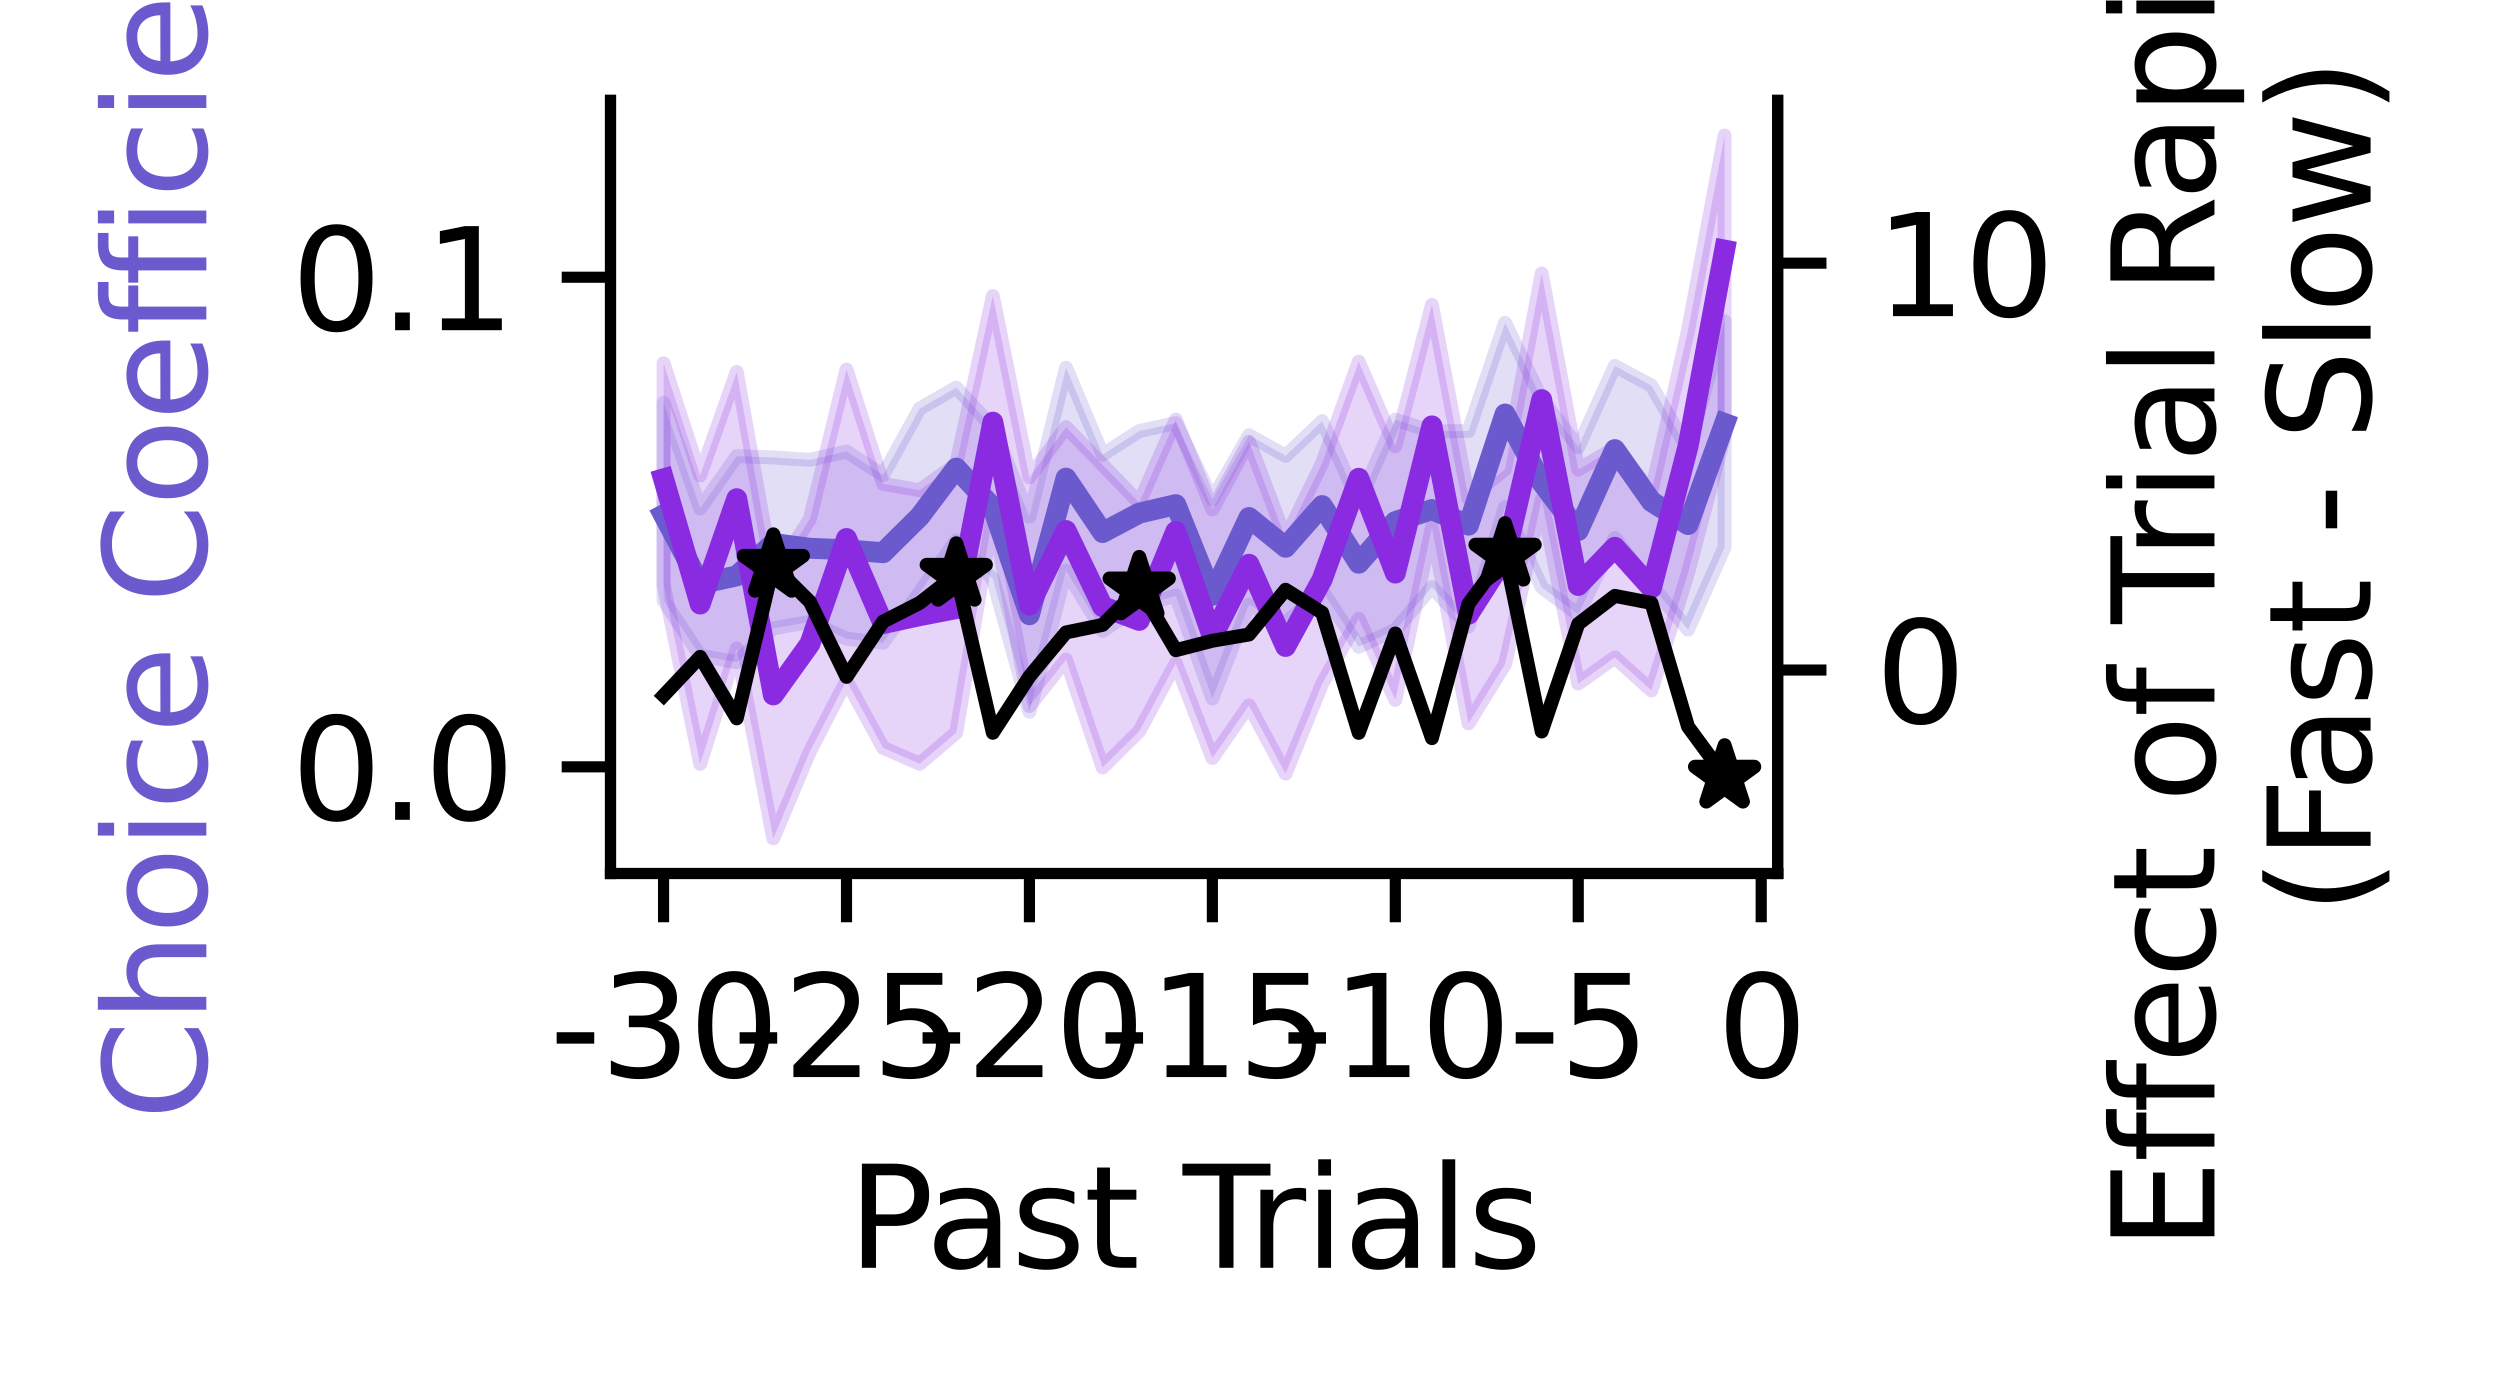 <?xml version="1.0" encoding="utf-8" standalone="no"?>
<!DOCTYPE svg PUBLIC "-//W3C//DTD SVG 1.1//EN"
  "http://www.w3.org/Graphics/SVG/1.1/DTD/svg11.dtd">
<svg xmlns:xlink="http://www.w3.org/1999/xlink" width="179.282pt" height="100.196pt" viewBox="0 0 179.282 100.196" xmlns="http://www.w3.org/2000/svg" version="1.1">
 <defs>
  <style type="text/css">*{stroke-linejoin: round; stroke-linecap: butt}</style>
 </defs>
 <g id="figure_1">
  <g id="patch_1">
   <path d="M -0 100.196 
L 179.282 100.196 
L 179.282 0 
L -0 0 
z
" style="fill: #ffffff"/>
  </g>
  <g id="axes_1">
   <g id="patch_2">
    <path d="M 43.781 62.64 
L 127.481 62.64 
L 127.481 7.2 
L 43.781 7.2 
z
" style="fill: #ffffff"/>
   </g>
   <g id="PolyCollection_1">
    <defs>
     <path id="mdcb1e13309" d="M 47.586 -71.303 
L 47.586 -57.144 
L 50.21 -53.171 
L 52.833 -52.706 
L 55.457 -55.132 
L 58.081 -55.603 
L 60.705 -54.387 
L 63.329 -54.103 
L 65.953 -57.722 
L 68.576 -61.437 
L 71.2 -58.665 
L 73.824 -49.152 
L 76.448 -59.284 
L 79.072 -54.955 
L 81.696 -56.719 
L 84.319 -57.483 
L 86.943 -50.109 
L 89.567 -56.825 
L 92.191 -55.531 
L 94.815 -57.826 
L 97.438 -53.822 
L 100.062 -55.023 
L 102.686 -58.088 
L 105.31 -55.262 
L 107.934 -63.825 
L 110.558 -58.078 
L 113.181 -56.138 
L 115.805 -61.611 
L 118.429 -58.209 
L 121.053 -55.05 
L 123.677 -60.958 
L 123.677 -77.158 
L 123.677 -77.158 
L 121.053 -67.977 
L 118.429 -72.542 
L 115.805 -73.953 
L 113.181 -68.133 
L 110.558 -71.587 
L 107.934 -77.047 
L 105.31 -69.292 
L 102.686 -69.258 
L 100.062 -70.103 
L 97.438 -64.218 
L 94.815 -69.994 
L 92.191 -67.506 
L 89.567 -68.984 
L 86.943 -64.381 
L 84.319 -69.852 
L 81.696 -69.281 
L 79.072 -67.595 
L 76.448 -73.825 
L 73.824 -63.147 
L 71.2 -69.542 
L 68.576 -72.399 
L 65.953 -70.893 
L 63.329 -66.13 
L 60.705 -67.815 
L 58.081 -67.222 
L 55.457 -67.393 
L 52.833 -67.482 
L 50.21 -63.744 
L 47.586 -71.303 
z
" style="stroke: #6a5acd; stroke-opacity: 0.2"/>
    </defs>
    <g clip-path="url(#pf28e7d4b36)">
     <use xlink:href="#mdcb1e13309" x="0" y="100.196" style="fill: #6a5acd; fill-opacity: 0.2; stroke: #6a5acd; stroke-opacity: 0.2"/>
    </g>
   </g>
   <g id="PolyCollection_2">
    <defs>
     <path id="ma7540339d2" d="M 47.586 -74.145 
L 47.586 -58.293 
L 50.21 -45.42 
L 52.833 -53.688 
L 55.457 -40.076 
L 58.081 -46.31 
L 60.705 -51.379 
L 63.329 -46.567 
L 65.953 -45.425 
L 68.576 -47.66 
L 71.2 -63.269 
L 73.824 -49.566 
L 76.448 -52.894 
L 79.072 -45.163 
L 81.696 -47.763 
L 84.319 -52.629 
L 86.943 -45.837 
L 89.567 -49.608 
L 92.191 -44.719 
L 94.815 -51.164 
L 97.438 -55.817 
L 100.062 -50.01 
L 102.686 -62.358 
L 105.31 -48.32 
L 107.934 -52.576 
L 110.558 -64.377 
L 113.181 -51.178 
L 115.805 -53.048 
L 118.429 -50.685 
L 121.053 -59.112 
L 123.677 -69.02 
L 123.677 -90.476 
L 123.677 -90.476 
L 121.053 -76.492 
L 118.429 -64.96 
L 115.805 -68.079 
L 113.181 -66.521 
L 110.558 -80.582 
L 107.934 -66.544 
L 105.31 -64.458 
L 102.686 -78.328 
L 100.062 -68.194 
L 97.438 -74.252 
L 94.815 -66.984 
L 92.191 -61.592 
L 89.567 -68.519 
L 86.943 -63.662 
L 84.319 -70.098 
L 81.696 -64.149 
L 79.072 -66.862 
L 76.448 -69.562 
L 73.824 -65.965 
L 71.2 -78.965 
L 68.576 -66.913 
L 65.953 -65.039 
L 63.329 -65.5 
L 60.705 -73.692 
L 58.081 -62.99 
L 55.457 -58.82 
L 52.833 -73.522 
L 50.21 -66.103 
L 47.586 -74.145 
z
" style="stroke: #8a2be2; stroke-opacity: 0.2"/>
    </defs>
    <g clip-path="url(#pf28e7d4b36)">
     <use xlink:href="#ma7540339d2" x="0" y="100.196" style="fill: #8a2be2; fill-opacity: 0.2; stroke: #8a2be2; stroke-opacity: 0.2"/>
    </g>
   </g>
   <g id="matplotlib.axis_1">
    <g id="xtick_1">
     <g id="line2d_1">
      <defs>
       <path id="m07fedb8377" d="M 0 0 
L 0 3.5 
" style="stroke: #000000; stroke-width: 0.8"/>
      </defs>
      <g>
       <use xlink:href="#m07fedb8377" x="47.586" y="62.64" style="stroke: #000000; stroke-width: 0.8"/>
      </g>
     </g>
     <g id="text_1">
      <!-- -30 -->
      <g transform="translate(39.419 77.238) scale(0.1 -0.1)">
       <defs>
        <path id="DejaVuSans-2d" d="M 313 2009 
L 1997 2009 
L 1997 1497 
L 313 1497 
L 313 2009 
z
" transform="scale(0.016)"/>
        <path id="DejaVuSans-33" d="M 2597 2516 
Q 3050 2419 3304 2112 
Q 3559 1806 3559 1356 
Q 3559 666 3084 287 
Q 2609 -91 1734 -91 
Q 1441 -91 1130 -33 
Q 819 25 488 141 
L 488 750 
Q 750 597 1062 519 
Q 1375 441 1716 441 
Q 2309 441 2620 675 
Q 2931 909 2931 1356 
Q 2931 1769 2642 2001 
Q 2353 2234 1838 2234 
L 1294 2234 
L 1294 2753 
L 1863 2753 
Q 2328 2753 2575 2939 
Q 2822 3125 2822 3475 
Q 2822 3834 2567 4026 
Q 2313 4219 1838 4219 
Q 1578 4219 1281 4162 
Q 984 4106 628 3988 
L 628 4550 
Q 988 4650 1302 4700 
Q 1616 4750 1894 4750 
Q 2613 4750 3031 4423 
Q 3450 4097 3450 3541 
Q 3450 3153 3228 2886 
Q 3006 2619 2597 2516 
z
" transform="scale(0.016)"/>
        <path id="DejaVuSans-30" d="M 2034 4250 
Q 1547 4250 1301 3770 
Q 1056 3291 1056 2328 
Q 1056 1369 1301 889 
Q 1547 409 2034 409 
Q 2525 409 2770 889 
Q 3016 1369 3016 2328 
Q 3016 3291 2770 3770 
Q 2525 4250 2034 4250 
z
M 2034 4750 
Q 2819 4750 3233 4129 
Q 3647 3509 3647 2328 
Q 3647 1150 3233 529 
Q 2819 -91 2034 -91 
Q 1250 -91 836 529 
Q 422 1150 422 2328 
Q 422 3509 836 4129 
Q 1250 4750 2034 4750 
z
" transform="scale(0.016)"/>
       </defs>
       <use xlink:href="#DejaVuSans-2d"/>
       <use xlink:href="#DejaVuSans-33" x="36.084"/>
       <use xlink:href="#DejaVuSans-30" x="99.707"/>
      </g>
     </g>
    </g>
    <g id="xtick_2">
     <g id="line2d_2">
      <g>
       <use xlink:href="#m07fedb8377" x="60.705" y="62.64" style="stroke: #000000; stroke-width: 0.8"/>
      </g>
     </g>
     <g id="text_2">
      <!-- -25 -->
      <g transform="translate(52.539 77.238) scale(0.1 -0.1)">
       <defs>
        <path id="DejaVuSans-32" d="M 1228 531 
L 3431 531 
L 3431 0 
L 469 0 
L 469 531 
Q 828 903 1448 1529 
Q 2069 2156 2228 2338 
Q 2531 2678 2651 2914 
Q 2772 3150 2772 3378 
Q 2772 3750 2511 3984 
Q 2250 4219 1831 4219 
Q 1534 4219 1204 4116 
Q 875 4013 500 3803 
L 500 4441 
Q 881 4594 1212 4672 
Q 1544 4750 1819 4750 
Q 2544 4750 2975 4387 
Q 3406 4025 3406 3419 
Q 3406 3131 3298 2873 
Q 3191 2616 2906 2266 
Q 2828 2175 2409 1742 
Q 1991 1309 1228 531 
z
" transform="scale(0.016)"/>
        <path id="DejaVuSans-35" d="M 691 4666 
L 3169 4666 
L 3169 4134 
L 1269 4134 
L 1269 2991 
Q 1406 3038 1543 3061 
Q 1681 3084 1819 3084 
Q 2600 3084 3056 2656 
Q 3513 2228 3513 1497 
Q 3513 744 3044 326 
Q 2575 -91 1722 -91 
Q 1428 -91 1123 -41 
Q 819 9 494 109 
L 494 744 
Q 775 591 1075 516 
Q 1375 441 1709 441 
Q 2250 441 2565 725 
Q 2881 1009 2881 1497 
Q 2881 1984 2565 2268 
Q 2250 2553 1709 2553 
Q 1456 2553 1204 2497 
Q 953 2441 691 2322 
L 691 4666 
z
" transform="scale(0.016)"/>
       </defs>
       <use xlink:href="#DejaVuSans-2d"/>
       <use xlink:href="#DejaVuSans-32" x="36.084"/>
       <use xlink:href="#DejaVuSans-35" x="99.707"/>
      </g>
     </g>
    </g>
    <g id="xtick_3">
     <g id="line2d_3">
      <g>
       <use xlink:href="#m07fedb8377" x="73.824" y="62.64" style="stroke: #000000; stroke-width: 0.8"/>
      </g>
     </g>
     <g id="text_3">
      <!-- -20 -->
      <g transform="translate(65.658 77.238) scale(0.1 -0.1)">
       <use xlink:href="#DejaVuSans-2d"/>
       <use xlink:href="#DejaVuSans-32" x="36.084"/>
       <use xlink:href="#DejaVuSans-30" x="99.707"/>
      </g>
     </g>
    </g>
    <g id="xtick_4">
     <g id="line2d_4">
      <g>
       <use xlink:href="#m07fedb8377" x="86.943" y="62.64" style="stroke: #000000; stroke-width: 0.8"/>
      </g>
     </g>
     <g id="text_4">
      <!-- -15 -->
      <g transform="translate(78.777 77.238) scale(0.1 -0.1)">
       <defs>
        <path id="DejaVuSans-31" d="M 794 531 
L 1825 531 
L 1825 4091 
L 703 3866 
L 703 4441 
L 1819 4666 
L 2450 4666 
L 2450 531 
L 3481 531 
L 3481 0 
L 794 0 
L 794 531 
z
" transform="scale(0.016)"/>
       </defs>
       <use xlink:href="#DejaVuSans-2d"/>
       <use xlink:href="#DejaVuSans-31" x="36.084"/>
       <use xlink:href="#DejaVuSans-35" x="99.707"/>
      </g>
     </g>
    </g>
    <g id="xtick_5">
     <g id="line2d_5">
      <g>
       <use xlink:href="#m07fedb8377" x="100.062" y="62.64" style="stroke: #000000; stroke-width: 0.8"/>
      </g>
     </g>
     <g id="text_5">
      <!-- -10 -->
      <g transform="translate(91.896 77.238) scale(0.1 -0.1)">
       <use xlink:href="#DejaVuSans-2d"/>
       <use xlink:href="#DejaVuSans-31" x="36.084"/>
       <use xlink:href="#DejaVuSans-30" x="99.707"/>
      </g>
     </g>
    </g>
    <g id="xtick_6">
     <g id="line2d_6">
      <g>
       <use xlink:href="#m07fedb8377" x="113.181" y="62.64" style="stroke: #000000; stroke-width: 0.8"/>
      </g>
     </g>
     <g id="text_6">
      <!-- -5 -->
      <g transform="translate(108.196 77.238) scale(0.1 -0.1)">
       <use xlink:href="#DejaVuSans-2d"/>
       <use xlink:href="#DejaVuSans-35" x="36.084"/>
      </g>
     </g>
    </g>
    <g id="xtick_7">
     <g id="line2d_7">
      <g>
       <use xlink:href="#m07fedb8377" x="126.301" y="62.64" style="stroke: #000000; stroke-width: 0.8"/>
      </g>
     </g>
     <g id="text_7">
      <!-- 0 -->
      <g transform="translate(123.119 77.238) scale(0.1 -0.1)">
       <use xlink:href="#DejaVuSans-30"/>
      </g>
     </g>
    </g>
    <g id="text_8">
     <!-- Past Trials -->
     <g transform="translate(60.805 90.917) scale(0.1 -0.1)">
      <defs>
       <path id="DejaVuSans-50" d="M 1259 4147 
L 1259 2394 
L 2053 2394 
Q 2494 2394 2734 2622 
Q 2975 2850 2975 3272 
Q 2975 3691 2734 3919 
Q 2494 4147 2053 4147 
L 1259 4147 
z
M 628 4666 
L 2053 4666 
Q 2838 4666 3239 4311 
Q 3641 3956 3641 3272 
Q 3641 2581 3239 2228 
Q 2838 1875 2053 1875 
L 1259 1875 
L 1259 0 
L 628 0 
L 628 4666 
z
" transform="scale(0.016)"/>
       <path id="DejaVuSans-61" d="M 2194 1759 
Q 1497 1759 1228 1600 
Q 959 1441 959 1056 
Q 959 750 1161 570 
Q 1363 391 1709 391 
Q 2188 391 2477 730 
Q 2766 1069 2766 1631 
L 2766 1759 
L 2194 1759 
z
M 3341 1997 
L 3341 0 
L 2766 0 
L 2766 531 
Q 2569 213 2275 61 
Q 1981 -91 1556 -91 
Q 1019 -91 701 211 
Q 384 513 384 1019 
Q 384 1609 779 1909 
Q 1175 2209 1959 2209 
L 2766 2209 
L 2766 2266 
Q 2766 2663 2505 2880 
Q 2244 3097 1772 3097 
Q 1472 3097 1187 3025 
Q 903 2953 641 2809 
L 641 3341 
Q 956 3463 1253 3523 
Q 1550 3584 1831 3584 
Q 2591 3584 2966 3190 
Q 3341 2797 3341 1997 
z
" transform="scale(0.016)"/>
       <path id="DejaVuSans-73" d="M 2834 3397 
L 2834 2853 
Q 2591 2978 2328 3040 
Q 2066 3103 1784 3103 
Q 1356 3103 1142 2972 
Q 928 2841 928 2578 
Q 928 2378 1081 2264 
Q 1234 2150 1697 2047 
L 1894 2003 
Q 2506 1872 2764 1633 
Q 3022 1394 3022 966 
Q 3022 478 2636 193 
Q 2250 -91 1575 -91 
Q 1294 -91 989 -36 
Q 684 19 347 128 
L 347 722 
Q 666 556 975 473 
Q 1284 391 1588 391 
Q 1994 391 2212 530 
Q 2431 669 2431 922 
Q 2431 1156 2273 1281 
Q 2116 1406 1581 1522 
L 1381 1569 
Q 847 1681 609 1914 
Q 372 2147 372 2553 
Q 372 3047 722 3315 
Q 1072 3584 1716 3584 
Q 2034 3584 2315 3537 
Q 2597 3491 2834 3397 
z
" transform="scale(0.016)"/>
       <path id="DejaVuSans-74" d="M 1172 4494 
L 1172 3500 
L 2356 3500 
L 2356 3053 
L 1172 3053 
L 1172 1153 
Q 1172 725 1289 603 
Q 1406 481 1766 481 
L 2356 481 
L 2356 0 
L 1766 0 
Q 1100 0 847 248 
Q 594 497 594 1153 
L 594 3053 
L 172 3053 
L 172 3500 
L 594 3500 
L 594 4494 
L 1172 4494 
z
" transform="scale(0.016)"/>
       <path id="DejaVuSans-20" transform="scale(0.016)"/>
       <path id="DejaVuSans-54" d="M -19 4666 
L 3928 4666 
L 3928 4134 
L 2272 4134 
L 2272 0 
L 1638 0 
L 1638 4134 
L -19 4134 
L -19 4666 
z
" transform="scale(0.016)"/>
       <path id="DejaVuSans-72" d="M 2631 2963 
Q 2534 3019 2420 3045 
Q 2306 3072 2169 3072 
Q 1681 3072 1420 2755 
Q 1159 2438 1159 1844 
L 1159 0 
L 581 0 
L 581 3500 
L 1159 3500 
L 1159 2956 
Q 1341 3275 1631 3429 
Q 1922 3584 2338 3584 
Q 2397 3584 2469 3576 
Q 2541 3569 2628 3553 
L 2631 2963 
z
" transform="scale(0.016)"/>
       <path id="DejaVuSans-69" d="M 603 3500 
L 1178 3500 
L 1178 0 
L 603 0 
L 603 3500 
z
M 603 4863 
L 1178 4863 
L 1178 4134 
L 603 4134 
L 603 4863 
z
" transform="scale(0.016)"/>
       <path id="DejaVuSans-6c" d="M 603 4863 
L 1178 4863 
L 1178 0 
L 603 0 
L 603 4863 
z
" transform="scale(0.016)"/>
      </defs>
      <use xlink:href="#DejaVuSans-50"/>
      <use xlink:href="#DejaVuSans-61" x="55.803"/>
      <use xlink:href="#DejaVuSans-73" x="117.082"/>
      <use xlink:href="#DejaVuSans-74" x="169.182"/>
      <use xlink:href="#DejaVuSans-20" x="208.391"/>
      <use xlink:href="#DejaVuSans-54" x="240.178"/>
      <use xlink:href="#DejaVuSans-72" x="286.512"/>
      <use xlink:href="#DejaVuSans-69" x="327.625"/>
      <use xlink:href="#DejaVuSans-61" x="355.408"/>
      <use xlink:href="#DejaVuSans-6c" x="416.688"/>
      <use xlink:href="#DejaVuSans-73" x="444.471"/>
     </g>
    </g>
   </g>
   <g id="matplotlib.axis_2">
    <g id="ytick_1">
     <g id="line2d_8">
      <defs>
       <path id="md8265d5ef3" d="M 0 0 
L -3.5 0 
" style="stroke: #000000; stroke-width: 0.8"/>
      </defs>
      <g>
       <use xlink:href="#md8265d5ef3" x="43.781" y="54.991" style="stroke: #000000; stroke-width: 0.8"/>
      </g>
     </g>
     <g id="text_9">
      <!-- 0.0 -->
      <g transform="translate(20.878 58.79) scale(0.1 -0.1)">
       <defs>
        <path id="DejaVuSans-2e" d="M 684 794 
L 1344 794 
L 1344 0 
L 684 0 
L 684 794 
z
" transform="scale(0.016)"/>
       </defs>
       <use xlink:href="#DejaVuSans-30"/>
       <use xlink:href="#DejaVuSans-2e" x="63.623"/>
       <use xlink:href="#DejaVuSans-30" x="95.41"/>
      </g>
     </g>
    </g>
    <g id="ytick_2">
     <g id="line2d_9">
      <g>
       <use xlink:href="#md8265d5ef3" x="43.781" y="19.882" style="stroke: #000000; stroke-width: 0.8"/>
      </g>
     </g>
     <g id="text_10">
      <!-- 0.1 -->
      <g transform="translate(20.878 23.681) scale(0.1 -0.1)">
       <use xlink:href="#DejaVuSans-30"/>
       <use xlink:href="#DejaVuSans-2e" x="63.623"/>
       <use xlink:href="#DejaVuSans-31" x="95.41"/>
      </g>
     </g>
    </g>
    <g id="text_11">
     <!-- Choice Coefficient -->
     <g style="fill: #6a5acd" transform="translate(14.798 80.324) rotate(-90) scale(0.1 -0.1)">
      <defs>
       <path id="DejaVuSans-43" d="M 4122 4306 
L 4122 3641 
Q 3803 3938 3442 4084 
Q 3081 4231 2675 4231 
Q 1875 4231 1450 3742 
Q 1025 3253 1025 2328 
Q 1025 1406 1450 917 
Q 1875 428 2675 428 
Q 3081 428 3442 575 
Q 3803 722 4122 1019 
L 4122 359 
Q 3791 134 3420 21 
Q 3050 -91 2638 -91 
Q 1578 -91 968 557 
Q 359 1206 359 2328 
Q 359 3453 968 4101 
Q 1578 4750 2638 4750 
Q 3056 4750 3426 4639 
Q 3797 4528 4122 4306 
z
" transform="scale(0.016)"/>
       <path id="DejaVuSans-68" d="M 3513 2113 
L 3513 0 
L 2938 0 
L 2938 2094 
Q 2938 2591 2744 2837 
Q 2550 3084 2163 3084 
Q 1697 3084 1428 2787 
Q 1159 2491 1159 1978 
L 1159 0 
L 581 0 
L 581 4863 
L 1159 4863 
L 1159 2956 
Q 1366 3272 1645 3428 
Q 1925 3584 2291 3584 
Q 2894 3584 3203 3211 
Q 3513 2838 3513 2113 
z
" transform="scale(0.016)"/>
       <path id="DejaVuSans-6f" d="M 1959 3097 
Q 1497 3097 1228 2736 
Q 959 2375 959 1747 
Q 959 1119 1226 758 
Q 1494 397 1959 397 
Q 2419 397 2687 759 
Q 2956 1122 2956 1747 
Q 2956 2369 2687 2733 
Q 2419 3097 1959 3097 
z
M 1959 3584 
Q 2709 3584 3137 3096 
Q 3566 2609 3566 1747 
Q 3566 888 3137 398 
Q 2709 -91 1959 -91 
Q 1206 -91 779 398 
Q 353 888 353 1747 
Q 353 2609 779 3096 
Q 1206 3584 1959 3584 
z
" transform="scale(0.016)"/>
       <path id="DejaVuSans-63" d="M 3122 3366 
L 3122 2828 
Q 2878 2963 2633 3030 
Q 2388 3097 2138 3097 
Q 1578 3097 1268 2742 
Q 959 2388 959 1747 
Q 959 1106 1268 751 
Q 1578 397 2138 397 
Q 2388 397 2633 464 
Q 2878 531 3122 666 
L 3122 134 
Q 2881 22 2623 -34 
Q 2366 -91 2075 -91 
Q 1284 -91 818 406 
Q 353 903 353 1747 
Q 353 2603 823 3093 
Q 1294 3584 2113 3584 
Q 2378 3584 2631 3529 
Q 2884 3475 3122 3366 
z
" transform="scale(0.016)"/>
       <path id="DejaVuSans-65" d="M 3597 1894 
L 3597 1613 
L 953 1613 
Q 991 1019 1311 708 
Q 1631 397 2203 397 
Q 2534 397 2845 478 
Q 3156 559 3463 722 
L 3463 178 
Q 3153 47 2828 -22 
Q 2503 -91 2169 -91 
Q 1331 -91 842 396 
Q 353 884 353 1716 
Q 353 2575 817 3079 
Q 1281 3584 2069 3584 
Q 2775 3584 3186 3129 
Q 3597 2675 3597 1894 
z
M 3022 2063 
Q 3016 2534 2758 2815 
Q 2500 3097 2075 3097 
Q 1594 3097 1305 2825 
Q 1016 2553 972 2059 
L 3022 2063 
z
" transform="scale(0.016)"/>
       <path id="DejaVuSans-66" d="M 2375 4863 
L 2375 4384 
L 1825 4384 
Q 1516 4384 1395 4259 
Q 1275 4134 1275 3809 
L 1275 3500 
L 2222 3500 
L 2222 3053 
L 1275 3053 
L 1275 0 
L 697 0 
L 697 3053 
L 147 3053 
L 147 3500 
L 697 3500 
L 697 3744 
Q 697 4328 969 4595 
Q 1241 4863 1831 4863 
L 2375 4863 
z
" transform="scale(0.016)"/>
       <path id="DejaVuSans-6e" d="M 3513 2113 
L 3513 0 
L 2938 0 
L 2938 2094 
Q 2938 2591 2744 2837 
Q 2550 3084 2163 3084 
Q 1697 3084 1428 2787 
Q 1159 2491 1159 1978 
L 1159 0 
L 581 0 
L 581 3500 
L 1159 3500 
L 1159 2956 
Q 1366 3272 1645 3428 
Q 1925 3584 2291 3584 
Q 2894 3584 3203 3211 
Q 3513 2838 3513 2113 
z
" transform="scale(0.016)"/>
      </defs>
      <use xlink:href="#DejaVuSans-43"/>
      <use xlink:href="#DejaVuSans-68" x="69.824"/>
      <use xlink:href="#DejaVuSans-6f" x="133.203"/>
      <use xlink:href="#DejaVuSans-69" x="194.385"/>
      <use xlink:href="#DejaVuSans-63" x="222.168"/>
      <use xlink:href="#DejaVuSans-65" x="277.148"/>
      <use xlink:href="#DejaVuSans-20" x="338.672"/>
      <use xlink:href="#DejaVuSans-43" x="370.459"/>
      <use xlink:href="#DejaVuSans-6f" x="440.283"/>
      <use xlink:href="#DejaVuSans-65" x="501.465"/>
      <use xlink:href="#DejaVuSans-66" x="562.988"/>
      <use xlink:href="#DejaVuSans-66" x="598.193"/>
      <use xlink:href="#DejaVuSans-69" x="633.398"/>
      <use xlink:href="#DejaVuSans-63" x="661.182"/>
      <use xlink:href="#DejaVuSans-69" x="716.162"/>
      <use xlink:href="#DejaVuSans-65" x="743.945"/>
      <use xlink:href="#DejaVuSans-6e" x="805.469"/>
      <use xlink:href="#DejaVuSans-74" x="868.848"/>
     </g>
    </g>
   </g>
   <g id="line2d_10">
    <path d="M 47.586 36.923 
L 50.21 41.873 
L 52.833 41.296 
L 55.457 38.972 
L 58.081 39.318 
L 60.705 39.429 
L 63.329 39.637 
L 65.953 37.044 
L 68.576 33.571 
L 71.2 36.394 
L 73.824 44.085 
L 76.448 34.289 
L 79.072 38.186 
L 81.696 36.799 
L 84.319 36.188 
L 86.943 42.695 
L 89.567 37.112 
L 92.191 39.243 
L 94.815 36.259 
L 97.438 40.391 
L 100.062 37.406 
L 102.686 36.543 
L 105.31 37.659 
L 107.934 29.691 
L 110.558 34.584 
L 113.181 38.049 
L 115.805 32.244 
L 118.429 35.966 
L 121.053 37.616 
L 123.677 30.372 
" clip-path="url(#pf28e7d4b36)" style="fill: none; stroke: #6a5acd; stroke-width: 1.5; stroke-linecap: square"/>
   </g>
   <g id="line2d_11">
    <path d="M 47.586 34.341 
L 50.21 43.314 
L 52.833 35.765 
L 55.457 49.833 
L 58.081 46.171 
L 60.705 38.618 
L 63.329 44.719 
L 65.953 44.151 
L 68.576 43.643 
L 71.2 30.274 
L 73.824 43.398 
L 76.448 38.049 
L 79.072 43.502 
L 81.696 44.489 
L 84.319 38.106 
L 86.943 45.661 
L 89.567 40.465 
L 92.191 46.359 
L 94.815 41.55 
L 97.438 34.299 
L 100.062 41.096 
L 102.686 30.543 
L 105.31 44.05 
L 107.934 39.946 
L 110.558 28.659 
L 113.181 41.986 
L 115.805 39.249 
L 118.429 42.167 
L 121.053 32.008 
L 123.677 17.94 
" clip-path="url(#pf28e7d4b36)" style="fill: none; stroke: #8a2be2; stroke-width: 1.5; stroke-linecap: square"/>
   </g>
   <g id="patch_3">
    <path d="M 43.781 62.64 
L 43.781 7.2 
" style="fill: none; stroke: #000000; stroke-width: 0.8; stroke-linejoin: miter; stroke-linecap: square"/>
   </g>
   <g id="patch_4">
    <path d="M 127.481 62.64 
L 127.481 7.2 
" style="fill: none; stroke: #000000; stroke-width: 0.8; stroke-linejoin: miter; stroke-linecap: square"/>
   </g>
   <g id="patch_5">
    <path d="M 43.781 62.64 
L 127.481 62.64 
" style="fill: none; stroke: #000000; stroke-width: 0.8; stroke-linejoin: miter; stroke-linecap: square"/>
   </g>
  </g>
  <g id="axes_2">
   <g id="matplotlib.axis_3">
    <g id="ytick_3">
     <g id="line2d_12">
      <defs>
       <path id="md4fa637cd9" d="M 0 0 
L 3.5 0 
" style="stroke: #000000; stroke-width: 0.8"/>
      </defs>
      <g>
       <use xlink:href="#md4fa637cd9" x="127.481" y="48.051" style="stroke: #000000; stroke-width: 0.8"/>
      </g>
     </g>
     <g id="text_12">
      <!-- 0 -->
      <g transform="translate(134.481 51.85) scale(0.1 -0.1)">
       <use xlink:href="#DejaVuSans-30"/>
      </g>
     </g>
    </g>
    <g id="ytick_4">
     <g id="line2d_13">
      <g>
       <use xlink:href="#md4fa637cd9" x="127.481" y="18.872" style="stroke: #000000; stroke-width: 0.8"/>
      </g>
     </g>
     <g id="text_13">
      <!-- 10 -->
      <g transform="translate(134.481 22.671) scale(0.1 -0.1)">
       <use xlink:href="#DejaVuSans-31"/>
       <use xlink:href="#DejaVuSans-30" x="63.623"/>
      </g>
     </g>
    </g>
    <g id="text_14">
     <!-- Effect of Trial Rapidity -->
     <g transform="translate(158.805 89.658) rotate(-90) scale(0.1 -0.1)">
      <defs>
       <path id="DejaVuSans-45" d="M 628 4666 
L 3578 4666 
L 3578 4134 
L 1259 4134 
L 1259 2753 
L 3481 2753 
L 3481 2222 
L 1259 2222 
L 1259 531 
L 3634 531 
L 3634 0 
L 628 0 
L 628 4666 
z
" transform="scale(0.016)"/>
       <path id="DejaVuSans-52" d="M 2841 2188 
Q 3044 2119 3236 1894 
Q 3428 1669 3622 1275 
L 4263 0 
L 3584 0 
L 2988 1197 
Q 2756 1666 2539 1819 
Q 2322 1972 1947 1972 
L 1259 1972 
L 1259 0 
L 628 0 
L 628 4666 
L 2053 4666 
Q 2853 4666 3247 4331 
Q 3641 3997 3641 3322 
Q 3641 2881 3436 2590 
Q 3231 2300 2841 2188 
z
M 1259 4147 
L 1259 2491 
L 2053 2491 
Q 2509 2491 2742 2702 
Q 2975 2913 2975 3322 
Q 2975 3731 2742 3939 
Q 2509 4147 2053 4147 
L 1259 4147 
z
" transform="scale(0.016)"/>
       <path id="DejaVuSans-70" d="M 1159 525 
L 1159 -1331 
L 581 -1331 
L 581 3500 
L 1159 3500 
L 1159 2969 
Q 1341 3281 1617 3432 
Q 1894 3584 2278 3584 
Q 2916 3584 3314 3078 
Q 3713 2572 3713 1747 
Q 3713 922 3314 415 
Q 2916 -91 2278 -91 
Q 1894 -91 1617 61 
Q 1341 213 1159 525 
z
M 3116 1747 
Q 3116 2381 2855 2742 
Q 2594 3103 2138 3103 
Q 1681 3103 1420 2742 
Q 1159 2381 1159 1747 
Q 1159 1113 1420 752 
Q 1681 391 2138 391 
Q 2594 391 2855 752 
Q 3116 1113 3116 1747 
z
" transform="scale(0.016)"/>
       <path id="DejaVuSans-64" d="M 2906 2969 
L 2906 4863 
L 3481 4863 
L 3481 0 
L 2906 0 
L 2906 525 
Q 2725 213 2448 61 
Q 2172 -91 1784 -91 
Q 1150 -91 751 415 
Q 353 922 353 1747 
Q 353 2572 751 3078 
Q 1150 3584 1784 3584 
Q 2172 3584 2448 3432 
Q 2725 3281 2906 2969 
z
M 947 1747 
Q 947 1113 1208 752 
Q 1469 391 1925 391 
Q 2381 391 2643 752 
Q 2906 1113 2906 1747 
Q 2906 2381 2643 2742 
Q 2381 3103 1925 3103 
Q 1469 3103 1208 2742 
Q 947 2381 947 1747 
z
" transform="scale(0.016)"/>
       <path id="DejaVuSans-79" d="M 2059 -325 
Q 1816 -950 1584 -1140 
Q 1353 -1331 966 -1331 
L 506 -1331 
L 506 -850 
L 844 -850 
Q 1081 -850 1212 -737 
Q 1344 -625 1503 -206 
L 1606 56 
L 191 3500 
L 800 3500 
L 1894 763 
L 2988 3500 
L 3597 3500 
L 2059 -325 
z
" transform="scale(0.016)"/>
      </defs>
      <use xlink:href="#DejaVuSans-45"/>
      <use xlink:href="#DejaVuSans-66" x="63.184"/>
      <use xlink:href="#DejaVuSans-66" x="98.389"/>
      <use xlink:href="#DejaVuSans-65" x="133.594"/>
      <use xlink:href="#DejaVuSans-63" x="195.117"/>
      <use xlink:href="#DejaVuSans-74" x="250.098"/>
      <use xlink:href="#DejaVuSans-20" x="289.307"/>
      <use xlink:href="#DejaVuSans-6f" x="321.094"/>
      <use xlink:href="#DejaVuSans-66" x="382.275"/>
      <use xlink:href="#DejaVuSans-20" x="417.48"/>
      <use xlink:href="#DejaVuSans-54" x="449.268"/>
      <use xlink:href="#DejaVuSans-72" x="495.602"/>
      <use xlink:href="#DejaVuSans-69" x="536.715"/>
      <use xlink:href="#DejaVuSans-61" x="564.498"/>
      <use xlink:href="#DejaVuSans-6c" x="625.777"/>
      <use xlink:href="#DejaVuSans-20" x="653.561"/>
      <use xlink:href="#DejaVuSans-52" x="685.348"/>
      <use xlink:href="#DejaVuSans-61" x="752.58"/>
      <use xlink:href="#DejaVuSans-70" x="813.859"/>
      <use xlink:href="#DejaVuSans-69" x="877.336"/>
      <use xlink:href="#DejaVuSans-64" x="905.119"/>
      <use xlink:href="#DejaVuSans-69" x="968.596"/>
      <use xlink:href="#DejaVuSans-74" x="996.379"/>
      <use xlink:href="#DejaVuSans-79" x="1035.588"/>
     </g>
     <!-- (Fast - Slow) -->
     <g transform="translate(170.002 65.564) rotate(-90) scale(0.1 -0.1)">
      <defs>
       <path id="DejaVuSans-28" d="M 1984 4856 
Q 1566 4138 1362 3434 
Q 1159 2731 1159 2009 
Q 1159 1288 1364 580 
Q 1569 -128 1984 -844 
L 1484 -844 
Q 1016 -109 783 600 
Q 550 1309 550 2009 
Q 550 2706 781 3412 
Q 1013 4119 1484 4856 
L 1984 4856 
z
" transform="scale(0.016)"/>
       <path id="DejaVuSans-46" d="M 628 4666 
L 3309 4666 
L 3309 4134 
L 1259 4134 
L 1259 2759 
L 3109 2759 
L 3109 2228 
L 1259 2228 
L 1259 0 
L 628 0 
L 628 4666 
z
" transform="scale(0.016)"/>
       <path id="DejaVuSans-53" d="M 3425 4513 
L 3425 3897 
Q 3066 4069 2747 4153 
Q 2428 4238 2131 4238 
Q 1616 4238 1336 4038 
Q 1056 3838 1056 3469 
Q 1056 3159 1242 3001 
Q 1428 2844 1947 2747 
L 2328 2669 
Q 3034 2534 3370 2195 
Q 3706 1856 3706 1288 
Q 3706 609 3251 259 
Q 2797 -91 1919 -91 
Q 1588 -91 1214 -16 
Q 841 59 441 206 
L 441 856 
Q 825 641 1194 531 
Q 1563 422 1919 422 
Q 2459 422 2753 634 
Q 3047 847 3047 1241 
Q 3047 1584 2836 1778 
Q 2625 1972 2144 2069 
L 1759 2144 
Q 1053 2284 737 2584 
Q 422 2884 422 3419 
Q 422 4038 858 4394 
Q 1294 4750 2059 4750 
Q 2388 4750 2728 4690 
Q 3069 4631 3425 4513 
z
" transform="scale(0.016)"/>
       <path id="DejaVuSans-77" d="M 269 3500 
L 844 3500 
L 1563 769 
L 2278 3500 
L 2956 3500 
L 3675 769 
L 4391 3500 
L 4966 3500 
L 4050 0 
L 3372 0 
L 2619 2869 
L 1863 0 
L 1184 0 
L 269 3500 
z
" transform="scale(0.016)"/>
       <path id="DejaVuSans-29" d="M 513 4856 
L 1013 4856 
Q 1481 4119 1714 3412 
Q 1947 2706 1947 2009 
Q 1947 1309 1714 600 
Q 1481 -109 1013 -844 
L 513 -844 
Q 928 -128 1133 580 
Q 1338 1288 1338 2009 
Q 1338 2731 1133 3434 
Q 928 4138 513 4856 
z
" transform="scale(0.016)"/>
      </defs>
      <use xlink:href="#DejaVuSans-28"/>
      <use xlink:href="#DejaVuSans-46" x="39.014"/>
      <use xlink:href="#DejaVuSans-61" x="87.408"/>
      <use xlink:href="#DejaVuSans-73" x="148.688"/>
      <use xlink:href="#DejaVuSans-74" x="200.787"/>
      <use xlink:href="#DejaVuSans-20" x="239.996"/>
      <use xlink:href="#DejaVuSans-2d" x="271.783"/>
      <use xlink:href="#DejaVuSans-20" x="307.867"/>
      <use xlink:href="#DejaVuSans-53" x="339.654"/>
      <use xlink:href="#DejaVuSans-6c" x="403.131"/>
      <use xlink:href="#DejaVuSans-6f" x="430.914"/>
      <use xlink:href="#DejaVuSans-77" x="492.096"/>
      <use xlink:href="#DejaVuSans-29" x="573.883"/>
     </g>
    </g>
   </g>
   <g id="line2d_14">
    <path d="M 47.586 49.881 
L 50.21 47.105 
L 52.833 51.515 
L 55.457 40.554 
L 58.081 43.156 
L 60.705 48.539 
L 63.329 44.576 
L 65.953 43.238 
L 68.576 41.196 
L 71.2 52.551 
L 73.824 48.506 
L 76.448 45.353 
L 79.072 44.811 
L 81.696 42.176 
L 84.319 46.629 
L 86.943 45.95 
L 89.567 45.502 
L 92.191 42.292 
L 94.815 43.938 
L 97.438 52.556 
L 100.062 45.432 
L 102.686 52.934 
L 105.31 43.301 
L 107.934 39.755 
L 110.558 52.457 
L 113.181 44.741 
L 115.805 42.732 
L 118.429 43.24 
L 121.053 52.108 
L 123.677 55.675 
" clip-path="url(#pf28e7d4b36)" style="fill: none; stroke: #000000; stroke-linecap: square"/>
   </g>
   <g id="patch_6">
    <path d="M 43.781 62.64 
L 43.781 7.2 
" style="fill: none; stroke: #000000; stroke-width: 0.8; stroke-linejoin: miter; stroke-linecap: square"/>
   </g>
   <g id="patch_7">
    <path d="M 127.481 62.64 
L 127.481 7.2 
" style="fill: none; stroke: #000000; stroke-width: 0.8; stroke-linejoin: miter; stroke-linecap: square"/>
   </g>
   <g id="patch_8">
    <path d="M 43.781 62.64 
L 127.481 62.64 
" style="fill: none; stroke: #000000; stroke-width: 0.8; stroke-linejoin: miter; stroke-linecap: square"/>
   </g>
   <g id="PathCollection_1">
    <path d="M 47.586 49.881 
L 47.586 49.881 
L 47.586 49.881 
L 47.586 49.881 
L 47.586 49.881 
L 47.586 49.881 
L 47.586 49.881 
L 47.586 49.881 
L 47.586 49.881 
L 47.586 49.881 
z
" clip-path="url(#pf28e7d4b36)" style="stroke: #000000"/>
    <path d="M 50.21 47.105 
L 50.21 47.105 
L 50.21 47.105 
L 50.21 47.105 
L 50.21 47.105 
L 50.21 47.105 
L 50.21 47.105 
L 50.21 47.105 
L 50.21 47.105 
L 50.21 47.105 
z
" clip-path="url(#pf28e7d4b36)" style="stroke: #000000"/>
    <path d="M 52.833 51.515 
L 52.833 51.515 
L 52.833 51.515 
L 52.833 51.515 
L 52.833 51.515 
L 52.833 51.515 
L 52.833 51.515 
L 52.833 51.515 
L 52.833 51.515 
L 52.833 51.515 
z
" clip-path="url(#pf28e7d4b36)" style="stroke: #000000"/>
    <path d="M 55.457 38.318 
L 54.955 39.864 
L 53.331 39.864 
L 54.645 40.818 
L 54.143 42.364 
L 55.457 41.409 
L 56.772 42.364 
L 56.27 40.818 
L 57.584 39.864 
L 55.959 39.864 
z
" clip-path="url(#pf28e7d4b36)" style="stroke: #000000"/>
    <path d="M 58.081 43.156 
L 58.081 43.156 
L 58.081 43.156 
L 58.081 43.156 
L 58.081 43.156 
L 58.081 43.156 
L 58.081 43.156 
L 58.081 43.156 
L 58.081 43.156 
L 58.081 43.156 
z
" clip-path="url(#pf28e7d4b36)" style="stroke: #000000"/>
    <path d="M 60.705 48.539 
L 60.705 48.539 
L 60.705 48.539 
L 60.705 48.539 
L 60.705 48.539 
L 60.705 48.539 
L 60.705 48.539 
L 60.705 48.539 
L 60.705 48.539 
L 60.705 48.539 
z
" clip-path="url(#pf28e7d4b36)" style="stroke: #000000"/>
    <path d="M 63.329 44.576 
L 63.329 44.576 
L 63.329 44.576 
L 63.329 44.576 
L 63.329 44.576 
L 63.329 44.576 
L 63.329 44.576 
L 63.329 44.576 
L 63.329 44.576 
L 63.329 44.576 
z
" clip-path="url(#pf28e7d4b36)" style="stroke: #000000"/>
    <path d="M 65.953 43.238 
L 65.953 43.238 
L 65.953 43.238 
L 65.953 43.238 
L 65.953 43.238 
L 65.953 43.238 
L 65.953 43.238 
L 65.953 43.238 
L 65.953 43.238 
L 65.953 43.238 
z
" clip-path="url(#pf28e7d4b36)" style="stroke: #000000"/>
    <path d="M 68.576 38.96 
L 68.074 40.505 
L 66.45 40.505 
L 67.764 41.46 
L 67.262 43.005 
L 68.576 42.05 
L 69.891 43.005 
L 69.389 41.46 
L 70.703 40.505 
L 69.078 40.505 
z
" clip-path="url(#pf28e7d4b36)" style="stroke: #000000"/>
    <path d="M 71.2 52.551 
L 71.2 52.551 
L 71.2 52.551 
L 71.2 52.551 
L 71.2 52.551 
L 71.2 52.551 
L 71.2 52.551 
L 71.2 52.551 
L 71.2 52.551 
L 71.2 52.551 
z
" clip-path="url(#pf28e7d4b36)" style="stroke: #000000"/>
    <path d="M 73.824 48.506 
L 73.824 48.506 
L 73.824 48.506 
L 73.824 48.506 
L 73.824 48.506 
L 73.824 48.506 
L 73.824 48.506 
L 73.824 48.506 
L 73.824 48.506 
L 73.824 48.506 
z
" clip-path="url(#pf28e7d4b36)" style="stroke: #000000"/>
    <path d="M 76.448 45.353 
L 76.448 45.353 
L 76.448 45.353 
L 76.448 45.353 
L 76.448 45.353 
L 76.448 45.353 
L 76.448 45.353 
L 76.448 45.353 
L 76.448 45.353 
L 76.448 45.353 
z
" clip-path="url(#pf28e7d4b36)" style="stroke: #000000"/>
    <path d="M 79.072 44.811 
L 79.072 44.811 
L 79.072 44.811 
L 79.072 44.811 
L 79.072 44.811 
L 79.072 44.811 
L 79.072 44.811 
L 79.072 44.811 
L 79.072 44.811 
L 79.072 44.811 
z
" clip-path="url(#pf28e7d4b36)" style="stroke: #000000"/>
    <path d="M 81.696 39.939 
L 81.193 41.485 
L 79.569 41.485 
L 80.883 42.439 
L 80.381 43.985 
L 81.696 43.03 
L 83.01 43.985 
L 82.508 42.439 
L 83.822 41.485 
L 82.198 41.485 
z
" clip-path="url(#pf28e7d4b36)" style="stroke: #000000"/>
    <path d="M 84.319 46.629 
L 84.319 46.629 
L 84.319 46.629 
L 84.319 46.629 
L 84.319 46.629 
L 84.319 46.629 
L 84.319 46.629 
L 84.319 46.629 
L 84.319 46.629 
L 84.319 46.629 
z
" clip-path="url(#pf28e7d4b36)" style="stroke: #000000"/>
    <path d="M 86.943 45.95 
L 86.943 45.95 
L 86.943 45.95 
L 86.943 45.95 
L 86.943 45.95 
L 86.943 45.95 
L 86.943 45.95 
L 86.943 45.95 
L 86.943 45.95 
L 86.943 45.95 
z
" clip-path="url(#pf28e7d4b36)" style="stroke: #000000"/>
    <path d="M 89.567 45.502 
L 89.567 45.502 
L 89.567 45.502 
L 89.567 45.502 
L 89.567 45.502 
L 89.567 45.502 
L 89.567 45.502 
L 89.567 45.502 
L 89.567 45.502 
L 89.567 45.502 
z
" clip-path="url(#pf28e7d4b36)" style="stroke: #000000"/>
    <path d="M 92.191 42.292 
L 92.191 42.292 
L 92.191 42.292 
L 92.191 42.292 
L 92.191 42.292 
L 92.191 42.292 
L 92.191 42.292 
L 92.191 42.292 
L 92.191 42.292 
L 92.191 42.292 
z
" clip-path="url(#pf28e7d4b36)" style="stroke: #000000"/>
    <path d="M 94.815 43.938 
L 94.815 43.938 
L 94.815 43.938 
L 94.815 43.938 
L 94.815 43.938 
L 94.815 43.938 
L 94.815 43.938 
L 94.815 43.938 
L 94.815 43.938 
L 94.815 43.938 
z
" clip-path="url(#pf28e7d4b36)" style="stroke: #000000"/>
    <path d="M 97.438 52.556 
L 97.438 52.556 
L 97.438 52.556 
L 97.438 52.556 
L 97.438 52.556 
L 97.438 52.556 
L 97.438 52.556 
L 97.438 52.556 
L 97.438 52.556 
L 97.438 52.556 
z
" clip-path="url(#pf28e7d4b36)" style="stroke: #000000"/>
    <path d="M 100.062 45.432 
L 100.062 45.432 
L 100.062 45.432 
L 100.062 45.432 
L 100.062 45.432 
L 100.062 45.432 
L 100.062 45.432 
L 100.062 45.432 
L 100.062 45.432 
L 100.062 45.432 
z
" clip-path="url(#pf28e7d4b36)" style="stroke: #000000"/>
    <path d="M 102.686 52.934 
L 102.686 52.934 
L 102.686 52.934 
L 102.686 52.934 
L 102.686 52.934 
L 102.686 52.934 
L 102.686 52.934 
L 102.686 52.934 
L 102.686 52.934 
L 102.686 52.934 
z
" clip-path="url(#pf28e7d4b36)" style="stroke: #000000"/>
    <path d="M 105.31 43.301 
L 105.31 43.301 
L 105.31 43.301 
L 105.31 43.301 
L 105.31 43.301 
L 105.31 43.301 
L 105.31 43.301 
L 105.31 43.301 
L 105.31 43.301 
L 105.31 43.301 
z
" clip-path="url(#pf28e7d4b36)" style="stroke: #000000"/>
    <path d="M 107.934 37.518 
L 107.432 39.064 
L 105.807 39.064 
L 107.121 40.018 
L 106.619 41.564 
L 107.934 40.609 
L 109.248 41.564 
L 108.746 40.018 
L 110.06 39.064 
L 108.436 39.064 
z
" clip-path="url(#pf28e7d4b36)" style="stroke: #000000"/>
    <path d="M 110.558 52.457 
L 110.558 52.457 
L 110.558 52.457 
L 110.558 52.457 
L 110.558 52.457 
L 110.558 52.457 
L 110.558 52.457 
L 110.558 52.457 
L 110.558 52.457 
L 110.558 52.457 
z
" clip-path="url(#pf28e7d4b36)" style="stroke: #000000"/>
    <path d="M 113.181 44.741 
L 113.181 44.741 
L 113.181 44.741 
L 113.181 44.741 
L 113.181 44.741 
L 113.181 44.741 
L 113.181 44.741 
L 113.181 44.741 
L 113.181 44.741 
L 113.181 44.741 
z
" clip-path="url(#pf28e7d4b36)" style="stroke: #000000"/>
    <path d="M 115.805 42.732 
L 115.805 42.732 
L 115.805 42.732 
L 115.805 42.732 
L 115.805 42.732 
L 115.805 42.732 
L 115.805 42.732 
L 115.805 42.732 
L 115.805 42.732 
L 115.805 42.732 
z
" clip-path="url(#pf28e7d4b36)" style="stroke: #000000"/>
    <path d="M 118.429 43.24 
L 118.429 43.24 
L 118.429 43.24 
L 118.429 43.24 
L 118.429 43.24 
L 118.429 43.24 
L 118.429 43.24 
L 118.429 43.24 
L 118.429 43.24 
L 118.429 43.24 
z
" clip-path="url(#pf28e7d4b36)" style="stroke: #000000"/>
    <path d="M 121.053 52.108 
L 121.053 52.108 
L 121.053 52.108 
L 121.053 52.108 
L 121.053 52.108 
L 121.053 52.108 
L 121.053 52.108 
L 121.053 52.108 
L 121.053 52.108 
L 121.053 52.108 
z
" clip-path="url(#pf28e7d4b36)" style="stroke: #000000"/>
    <path d="M 123.677 53.439 
L 123.175 54.984 
L 121.55 54.984 
L 122.864 55.939 
L 122.362 57.484 
L 123.677 56.529 
L 124.991 57.484 
L 124.489 55.939 
L 125.803 54.984 
L 124.179 54.984 
z
" clip-path="url(#pf28e7d4b36)" style="stroke: #000000"/>
   </g>
  </g>
 </g>
 <defs>
  <clipPath id="pf28e7d4b36">
   <rect x="43.781" y="7.2" width="83.7" height="55.44"/>
  </clipPath>
 </defs>
</svg>
